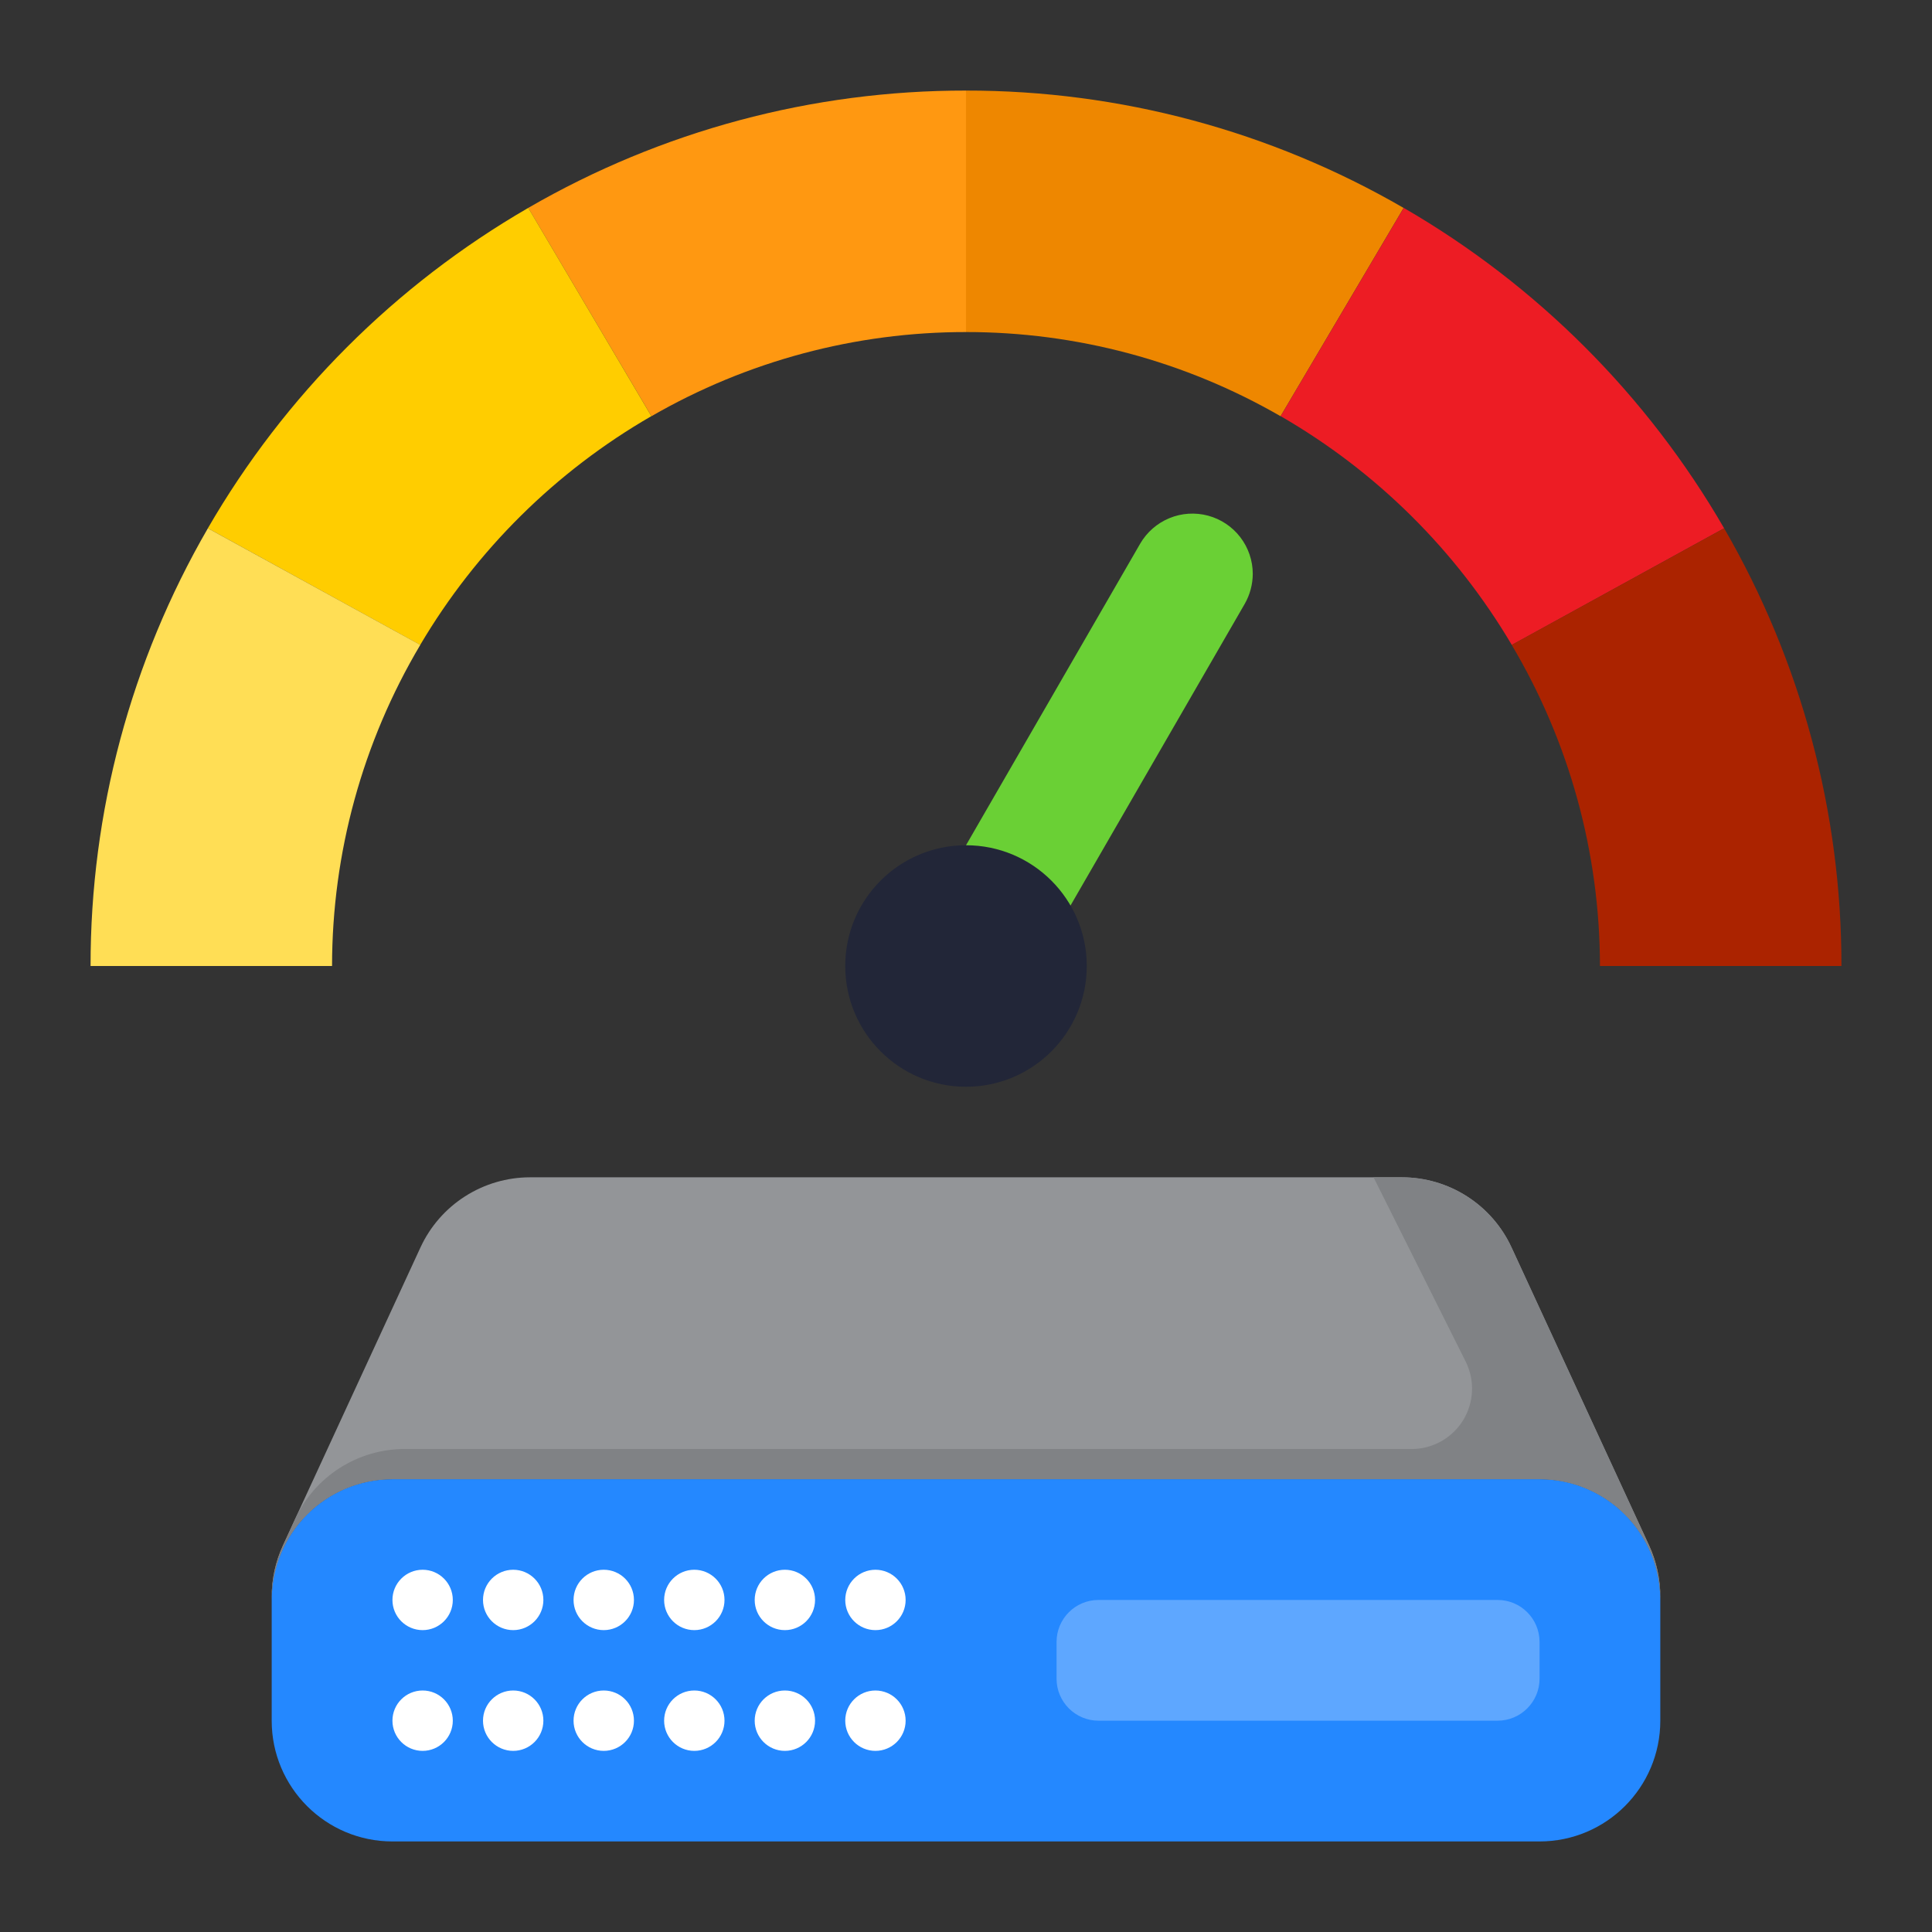 <svg width="92" height="92" viewBox="0 0 92 92" fill="none" xmlns="http://www.w3.org/2000/svg">
<rect x="0" y="0" width="92" height="92" fill="#333333" stroke="none"/>
<path d="M46 40.25L54.294 25.889C54.611 25.343 55.1 24.916 55.684 24.675C56.268 24.433 56.915 24.392 57.526 24.555C58.136 24.719 58.676 25.079 59.061 25.58C59.446 26.081 59.655 26.695 59.656 27.327C59.653 27.832 59.52 28.327 59.268 28.764L50.974 43.125L46 40.25Z" fill="#6AD035"/>
<path d="M20.024 59.398L13.469 73.6C13.122 74.358 12.941 75.181 12.938 76.015V76.188C12.938 74.662 13.543 73.2 14.622 72.122C15.7 71.043 17.163 70.438 18.688 70.438H73.312C74.838 70.438 76.3 71.043 77.378 72.122C78.457 73.2 79.062 74.662 79.062 76.188V76.015C79.059 75.181 78.878 74.358 78.531 73.6L71.976 59.398C71.515 58.402 70.778 57.558 69.854 56.968C68.929 56.377 67.855 56.062 66.757 56.062H25.242C24.145 56.062 23.071 56.377 22.146 56.968C21.221 57.558 20.485 58.402 20.024 59.398Z" fill="#939598"/>
<path d="M73.312 70.438H18.688C15.512 70.438 12.938 73.012 12.938 76.188V81.938C12.938 85.113 15.512 87.688 18.688 87.688H73.312C76.488 87.688 79.062 85.113 79.062 81.938V76.188C79.062 73.012 76.488 70.438 73.312 70.438Z" fill="#2488FF"/>
<path d="M50.312 78.188C50.312 77.083 51.208 76.188 52.312 76.188H71.312C72.417 76.188 73.312 77.083 73.312 78.188V79.938C73.312 81.042 72.417 81.938 71.312 81.938H52.312C51.208 81.938 50.312 81.042 50.312 79.938V78.188Z" fill="#5EA7FF"/>
<path d="M46 4.313V15.812C51.258 15.808 56.425 17.191 60.979 19.82L66.839 9.902C60.507 6.233 53.318 4.305 46 4.313Z" fill="#EE8700"/>
<path d="M66.844 9.899L60.983 19.817C65.529 22.44 69.32 26.192 71.99 30.711L82.101 25.156C78.437 18.824 73.176 13.563 66.844 9.899Z" fill="#ED1C24"/>
<path d="M87.688 46C87.697 38.681 85.769 31.49 82.102 25.156L71.986 30.709C74.735 35.336 76.186 40.618 76.188 46H87.688Z" fill="#AB2300"/>
<path d="M46 4.313V15.812C40.742 15.808 35.575 17.191 31.021 19.82L25.156 9.899C31.49 6.231 38.681 4.304 46 4.313Z" fill="#FF9811"/>
<path d="M25.156 9.899L31.017 19.817C26.471 22.44 22.68 26.192 20.01 30.711L9.898 25.156C13.563 18.824 18.824 13.563 25.156 9.899Z" fill="#FFCD00"/>
<path d="M4.313 46C4.304 38.681 6.231 31.49 9.899 25.156L20.014 30.709C17.265 35.336 15.814 40.618 15.812 46H4.313Z" fill="#FFDE55"/>
<path d="M46 51.75C49.176 51.75 51.75 49.176 51.75 46C51.75 42.824 49.176 40.25 46 40.25C42.824 40.25 40.25 42.824 40.25 46C40.25 49.176 42.824 51.75 46 51.75Z" fill="#222638"/>
<path d="M78.531 73.6L71.978 59.403C71.518 58.406 70.782 57.561 69.857 56.969C68.931 56.377 67.856 56.062 66.757 56.062H65.406L69.795 64.84C70.014 65.278 70.117 65.765 70.095 66.255C70.073 66.744 69.926 67.22 69.669 67.637C69.411 68.053 69.051 68.397 68.623 68.636C68.195 68.875 67.713 69 67.223 69H19.271C18.173 69 17.097 69.315 16.172 69.907C15.247 70.499 14.51 71.343 14.05 72.341L13.475 73.6C13.126 74.358 12.943 75.181 12.938 76.015V76.188C12.938 74.662 13.543 73.2 14.622 72.122C15.7 71.043 17.163 70.438 18.688 70.438H73.312C74.838 70.438 76.3 71.043 77.378 72.122C78.457 73.2 79.062 74.662 79.062 76.188V76.015C79.059 75.181 78.878 74.358 78.531 73.6Z" fill="#808285"/>
<path d="M40.25 81.938C40.25 81.144 40.894 80.5 41.688 80.5C42.481 80.5 43.125 81.144 43.125 81.938C43.125 82.731 42.481 83.375 41.688 83.375C40.894 83.375 40.25 82.731 40.25 81.938Z" fill="white"/>
<path d="M35.938 81.938C35.938 81.144 36.581 80.5 37.375 80.5C38.169 80.5 38.812 81.144 38.812 81.938C38.812 82.731 38.169 83.375 37.375 83.375C36.581 83.375 35.938 82.731 35.938 81.938Z" fill="white"/>
<path d="M31.625 81.938C31.625 81.144 32.269 80.5 33.062 80.5C33.856 80.5 34.5 81.144 34.5 81.938C34.5 82.731 33.856 83.375 33.062 83.375C32.269 83.375 31.625 82.731 31.625 81.938Z" fill="white"/>
<path d="M27.312 81.938C27.312 81.144 27.956 80.5 28.75 80.5C29.544 80.5 30.188 81.144 30.188 81.938C30.188 82.731 29.544 83.375 28.75 83.375C27.956 83.375 27.312 82.731 27.312 81.938Z" fill="white"/>
<path d="M18.688 81.938C18.688 81.144 19.331 80.5 20.125 80.5C20.919 80.5 21.562 81.144 21.562 81.938C21.562 82.731 20.919 83.375 20.125 83.375C19.331 83.375 18.688 82.731 18.688 81.938Z" fill="white"/>
<path d="M40.25 76.188C40.25 75.394 40.894 74.75 41.688 74.75C42.481 74.75 43.125 75.394 43.125 76.188C43.125 76.981 42.481 77.625 41.688 77.625C40.894 77.625 40.25 76.981 40.25 76.188Z" fill="white"/>
<path d="M35.938 76.188C35.938 75.394 36.581 74.75 37.375 74.75C38.169 74.75 38.812 75.394 38.812 76.188C38.812 76.981 38.169 77.625 37.375 77.625C36.581 77.625 35.938 76.981 35.938 76.188Z" fill="white"/>
<path d="M31.625 76.188C31.625 75.394 32.269 74.75 33.062 74.75C33.856 74.75 34.5 75.394 34.5 76.188C34.5 76.981 33.856 77.625 33.062 77.625C32.269 77.625 31.625 76.981 31.625 76.188Z" fill="white"/>
<path d="M27.312 76.188C27.312 75.394 27.956 74.75 28.75 74.75C29.544 74.75 30.188 75.394 30.188 76.188C30.188 76.981 29.544 77.625 28.75 77.625C27.956 77.625 27.312 76.981 27.312 76.188Z" fill="white"/>
<path d="M23 81.938C23 81.144 23.644 80.5 24.438 80.5C25.231 80.5 25.875 81.144 25.875 81.938C25.875 82.731 25.231 83.375 24.438 83.375C23.644 83.375 23 82.731 23 81.938Z" fill="white"/>
<path d="M23 76.188C23 75.394 23.644 74.75 24.438 74.75C25.231 74.75 25.875 75.394 25.875 76.188C25.875 76.981 25.231 77.625 24.438 77.625C23.644 77.625 23 76.981 23 76.188Z" fill="white"/>
<path d="M18.688 76.188C18.688 75.394 19.331 74.75 20.125 74.75C20.919 74.75 21.562 75.394 21.562 76.188C21.562 76.981 20.919 77.625 20.125 77.625C19.331 77.625 18.688 76.981 18.688 76.188Z" fill="white"/>
</svg>
